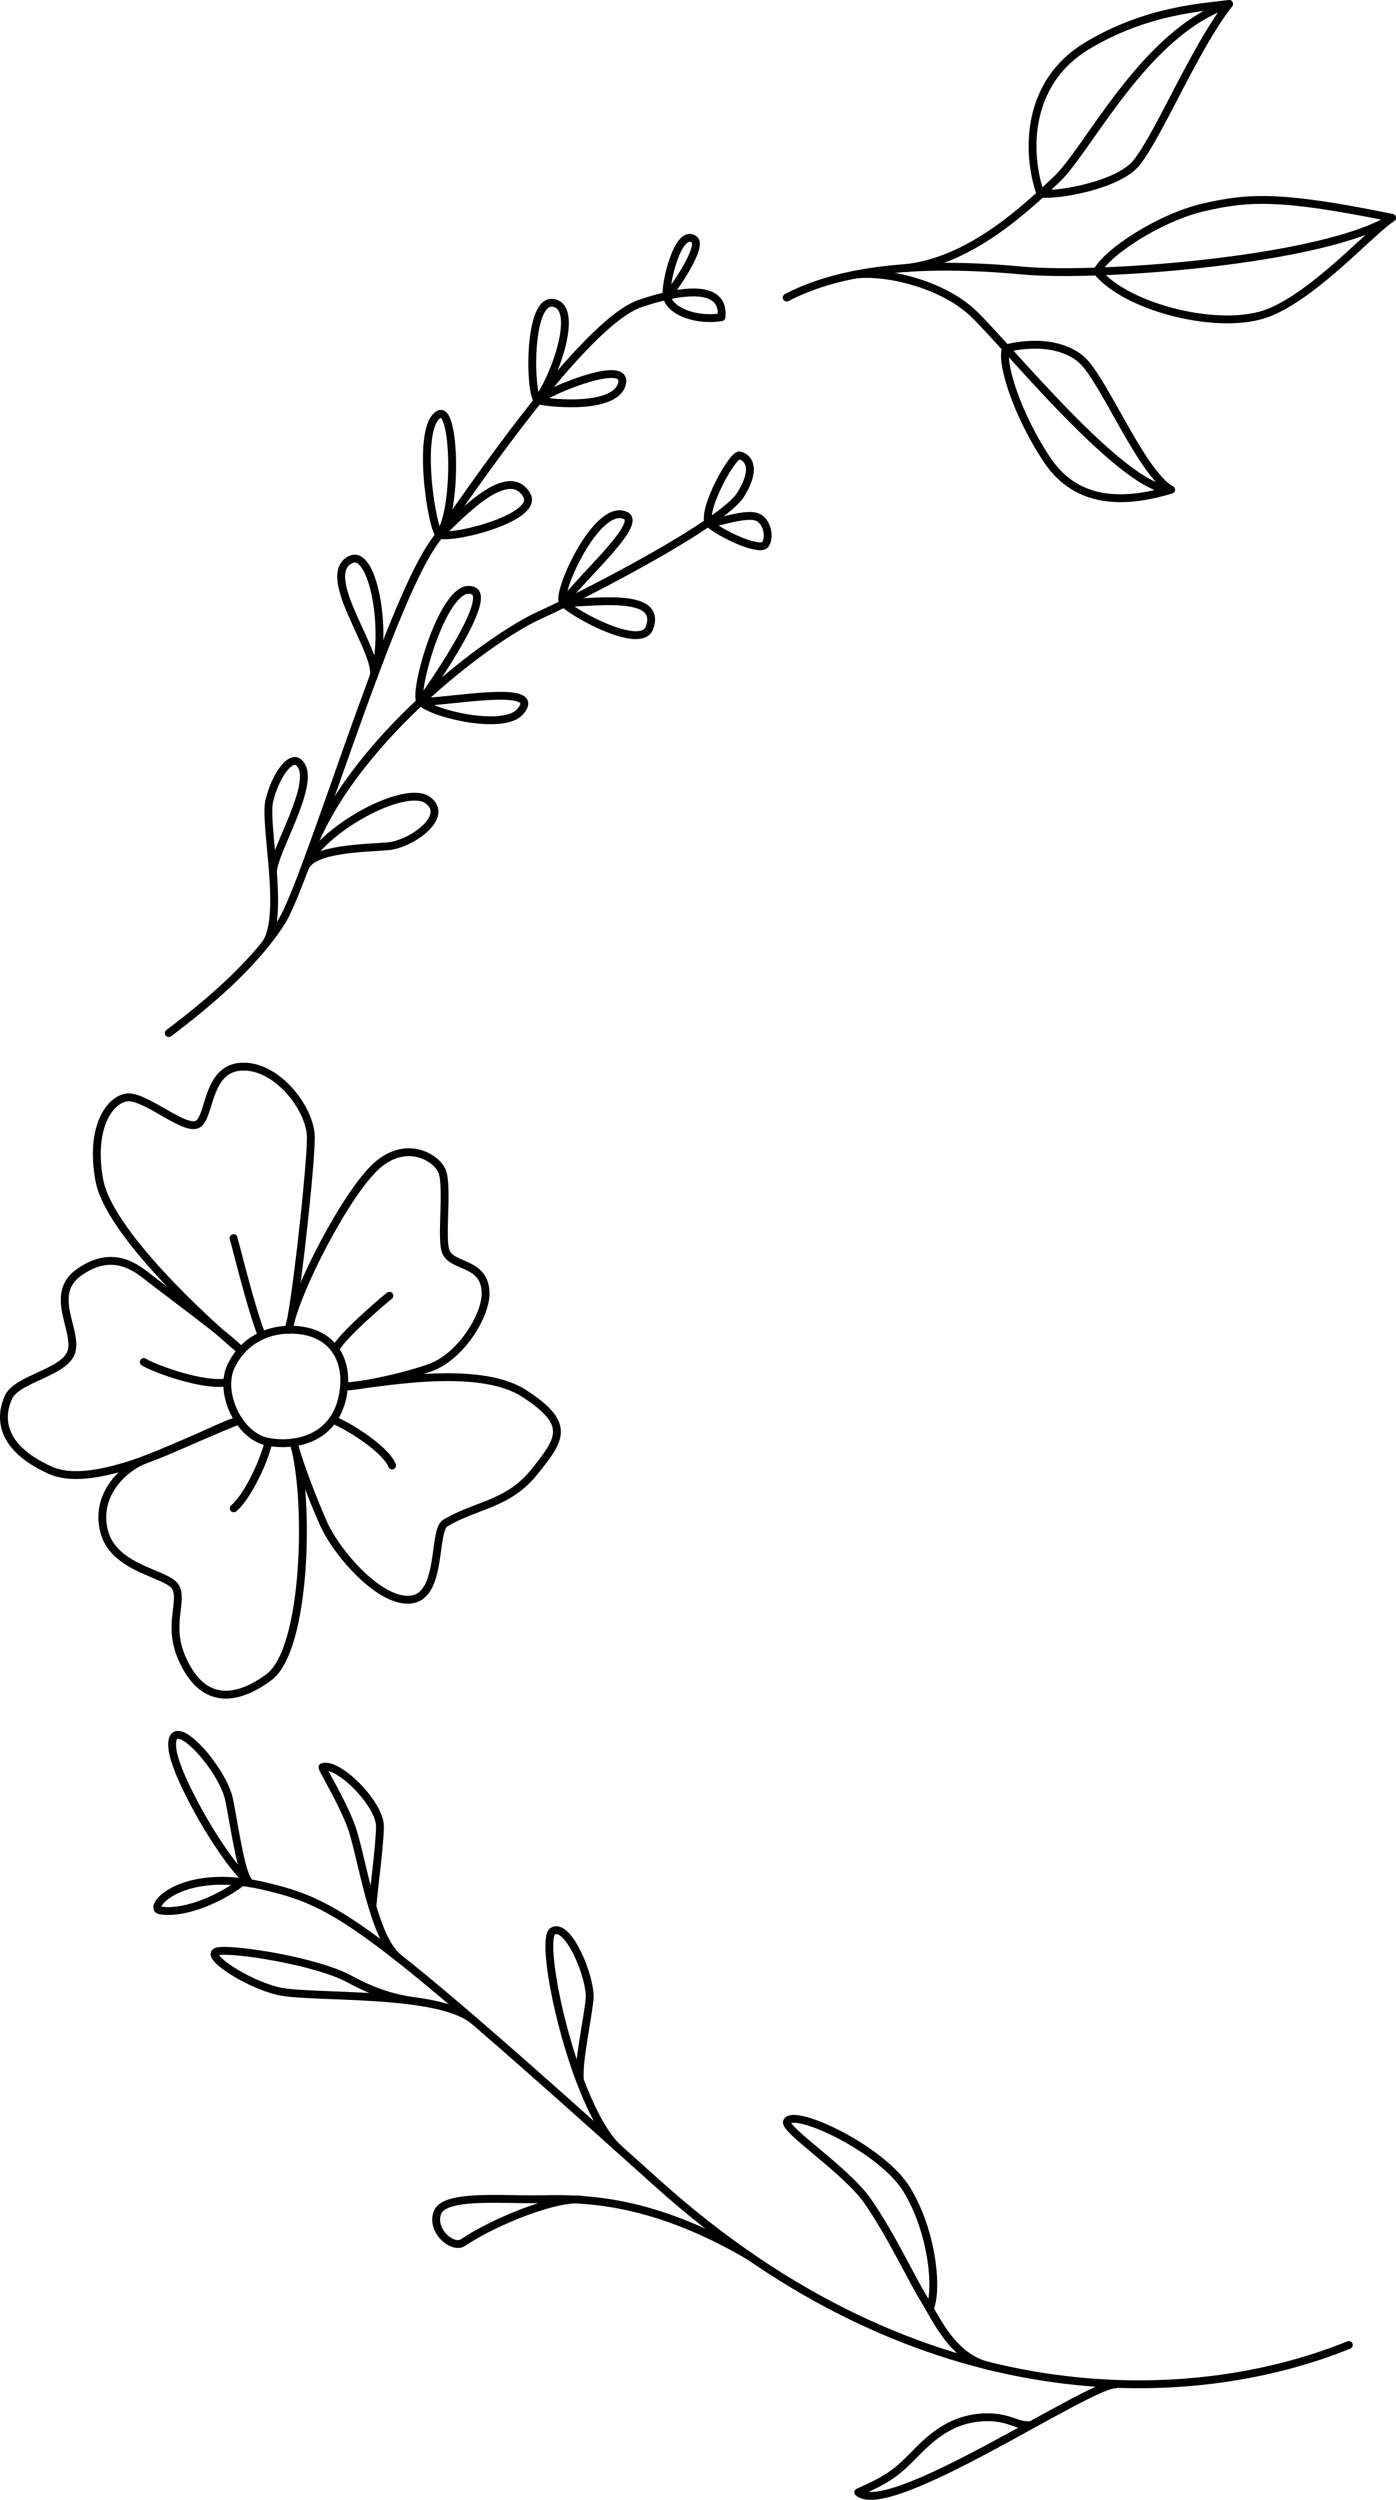 <?xml version="1.0" encoding="UTF-8"?><svg id="Layer_2" xmlns="http://www.w3.org/2000/svg" viewBox="0 0 355.82 636.74"><defs><style>.cls-1{stroke-linejoin:round;}.cls-1,.cls-2{stroke-linecap:round;}.cls-1,.cls-2,.cls-3{fill:none;stroke:#000;stroke-width:2px;}.cls-2,.cls-3{stroke-miterlimit:10;}</style></defs><g id="Layer_10"><g><g><path class="cls-2" d="m343.8,597.29c-39.41,16.01-108.72,19.5-176.24-41.18-74.46-66.91-81.65-71.42-100.47-75.77-21.11-4.88-29.59,5.65-26.35,6.24,5.54,1,14.37-2.25,20.96-7.2"/><path class="cls-3" d="m252.5,602.75c-9.54-1.98-13.67-11.77-17-17.18s-8.53-16.61-14.39-24.98c-5.56-7.94-21.64-18.3-20.49-20.26,1.96-3.34,24.18,7.02,30.51,17.38s7.94,24.75,5.95,30.14"/><path class="cls-1" d="m284.35,607.31c-7.12,0-57.62,34.39-65.59,27.52,6.87-3.07,9.28-4.6,13.32-8.65s9.61-10.48,19.66-10.48c5.76,0,7.41,2.3,11.01,2.02"/><path class="cls-1" d="m190.86,574.57c-26.28-15.35-43.82-14.53-53.75-14.4-9.93.12-23.91-1.23-25.62,3.43s3.95,9.33,6.5,7.62c8.21-5.54,24.67-12.08,30.8-10.85"/><path class="cls-1" d="m157.68,547.25c-11.27-10.09-20.68-53.08-16.76-55.37s9.86,12.04,9.35,17.37-2.98,16.09-2.44,20.66"/><path class="cls-1" d="m101.54,498.67c-6.54-5.28-9.32-25.95-11.94-33.26-2.45-6.81-7.88-15.32-7.38-15.32,4-1.27,14.79,9.47,14.63,15.29s-1.59,15.63-1.92,20.28"/><path class="cls-1" d="m120.91,514.78c-9.11-7.93-41.9-5.66-50.09-7.64-8.19-1.98-18.87-9.13-15.51-10.08s25.25,2.36,33.86,7.07c6.46,3.53,11.7,4.92,15.92,5.51"/><path class="cls-1" d="m63.78,479.69c-6.52-5.19-19-26.89-19.83-34.16-1.22-10.69,12.83,4.68,14.46,12.93,1.63,8.25,3.13,19.6,5.37,21.23"/></g><g><path class="cls-1" d="m73.58,338.69c11.19-.22,15.92,7.9,13.6,17.65-2.32,9.74-11.21,12.22-18.72,10.95-7.51-1.27-12.76-12.57-9.59-19.26,3.17-6.69,9.27-9.24,14.71-9.34Z"/><path class="cls-1" d="m61.11,343.75c-9.49-7.99-33.45-30.13-35.81-43.22-2.36-13.09,2.44-20.19,6.85-20.98s14.04,7.95,17.81,6.97,2.3-14.24,11.46-14.82,17.74,10.78,17.81,17.91-4.02,44.32-5.65,49.08"/><path class="cls-1" d="m73.58,338.69c1.75-9.86,14.74-34.92,22.46-41.78,7.73-6.86,15.45-1.88,16.68,1.52,1.51,4.16-.45,17.38.96,20.51,1.77,3.93,10.01,2.45,10.09,10.47.06,5.73-6.35,16.2-14.2,18.98s-18.66,4.73-21.28,4.75"/><path class="cls-1" d="m88.28,353.14c6.17-.35,33.04-6.1,45.23,1.73,12.19,7.83,9.42,11.64,2.7,20.02s-14.75,8.31-22.71,13.05c-3.19,1.9-.67,18.2-8.5,19.45s-19.08-11.6-22.54-19.33-7.16-18.14-7.6-20.64"/><path class="cls-1" d="m74.87,367.41c4.12,14.44,3.27,52.72-6.34,59.8-6.86,5.06-16.43,8.42-22.22-5-3.65-8.46.45-14.36-1.56-17.95s-15.69-4.46-18.2-14.19c-2.51-9.71,5.54-16.49,10.38-18.27s20.31-8.67,23.97-9.97"/><path class="cls-1" d="m60.9,361.84c-5.96,1.07-34.87,18.61-48.1,12.64C-.43,368.51-.01,360.69,2.16,355.89s14.58-6.27,16.08-11.71-5.92-14.58,1.89-20.09,13.44-2.12,17.34.98,22.06,16.45,23.64,18.68"/><path class="cls-1" d="m66.55,339.72c-2.68-7.01-5.88-20.28-7.02-24.36"/><path class="cls-1" d="m85.41,343.73c1.65-3.34,11.53-11.85,13.84-13.69"/><path class="cls-1" d="m84.86,361.59c5.27,2.29,13.59,7.9,15.08,11.68"/><path class="cls-1" d="m68.46,367.28c-1.4,5.72-5.71,14.31-8.89,16.91"/><path class="cls-1" d="m57.94,352.05c-5.65,1.22-18.33-3.31-21.29-5.13"/></g><g><path class="cls-1" d="m43.02,263.14c10.77-8.08,22.01-17.88,28.68-28.25s27.06-80.3,38.98-96.82c7.87-10.91,37.85-55.85,52.56-60.79,13.12-4.41,21.46-3.85,20.66,3.51-6.26,1.03-13.21-1.38-13.98-5.41-.51-2.67,2.88-17.58,7.06-14.35,2.25,1.74-5.51,13.19-7.06,14.35"/><path class="cls-1" d="m137.03,101.97c4.68-6.49,10.61-23.62,4.05-24.82-6.56-1.2-6.13,22.85-4.05,24.82,4.72,1.01,20.1,2.08,21.52-4.31,1.42-6.39-18.31,1.8-21.52,4.31"/><path class="cls-1" d="m112,136.23c4.68-6.49,4.01-33.05-.14-30.68-5.79,3.3-1.94,28.71.14,30.68,4.72,1.01,25.37-4.65,22.29-10.06-5.09-8.93-19.08,7.55-22.29,10.06"/><path class="cls-1" d="m143.56,153.52c4.68-6.49,20.21-20.04,15.94-22.17-7.3-3.65-18.02,20.2-15.94,22.17,3.2,3.19,19.85,12.06,21.96,6.44,3.6-9.62-15.53-6.16-21.96-6.44"/><path class="cls-1" d="m107.18,178.72c4.68-6.49,17.83-26.04,13.56-28.18-7.3-3.65-15.64,26.21-13.56,28.18,3.2,3.19,21.05,7.3,25.3,2.65,6.92-7.59-18.88-2.37-25.3-2.65"/><path class="cls-1" d="m78.77,218.15c10.3-29.01,45.81-55.58,58.58-61.37,11.62-5.27,46.88-23.42,51.45-30.82,4.58-7.4,1.3-9.74-.38-9.95s-9.32,13.33-7.84,17.22c3.63,3.08,12.85,7.16,14.37,5.56s.72-6.97-2.98-7.34-9.5,1.94-11.39,1.78"/><path class="cls-1" d="m95.14,172.51c3.87-10.57.14-32.83-5.77-29.98-8.37,4.04,7.89,24.23,5.77,29.98"/><path class="cls-1" d="m77.7,221.03c3.97-9.72,25.51-21.41,31.3-17.25s-4.18,11.28-10.15,11.78-19.24.53-21.15,5.48"/><path class="cls-1" d="m67.52,240.63c5.38-6.99-.33-30.65,1.13-36.69,1.52-6.29,5.29-11.55,7.45-9.76,5.33,4.42-6.78,22.99-6.52,28.16"/></g><g><path class="cls-1" d="m200.52,75.79c17.57-9.18,42.5-8.51,60.22-6.87,19.56,1.81,77.41-2.66,94.08-13.44-28.41-5.8-36.5-5.29-47.88-2.7-11.38,2.59-24.81,11.48-27.32,16.38,7.73,9.41,31.74,15.27,43.77,10.49,12.03-4.79,26.14-20.83,31.44-24.17"/><path class="cls-1" d="m231.03,68.26c16.12-1.82,30-14.73,38.25-22.53,8.25-7.8,22.43-37.5,44.01-44.73-8.75,11.11-17.73,33.03-23.58,40.42-4.53,5.73-20.14,8.49-24.54,7.88-3.77-10.99-3.37-28.39,11.8-37.56,15.17-9.17,29.51-9.84,36.32-10.75"/><path class="cls-1" d="m217.6,70.01c7.2-1.15,22.23,1.93,30.63,9.96s38.3,45.09,50.27,44.77c-10.96,3.29-23.7,4.23-31.59-7.59s-11.93-25.2-10.48-28.43c8.93-2.16,16.24-.33,19.91,3.55,5.56,5.88,14.96,28.62,22.17,32.48"/></g></g></g></svg>